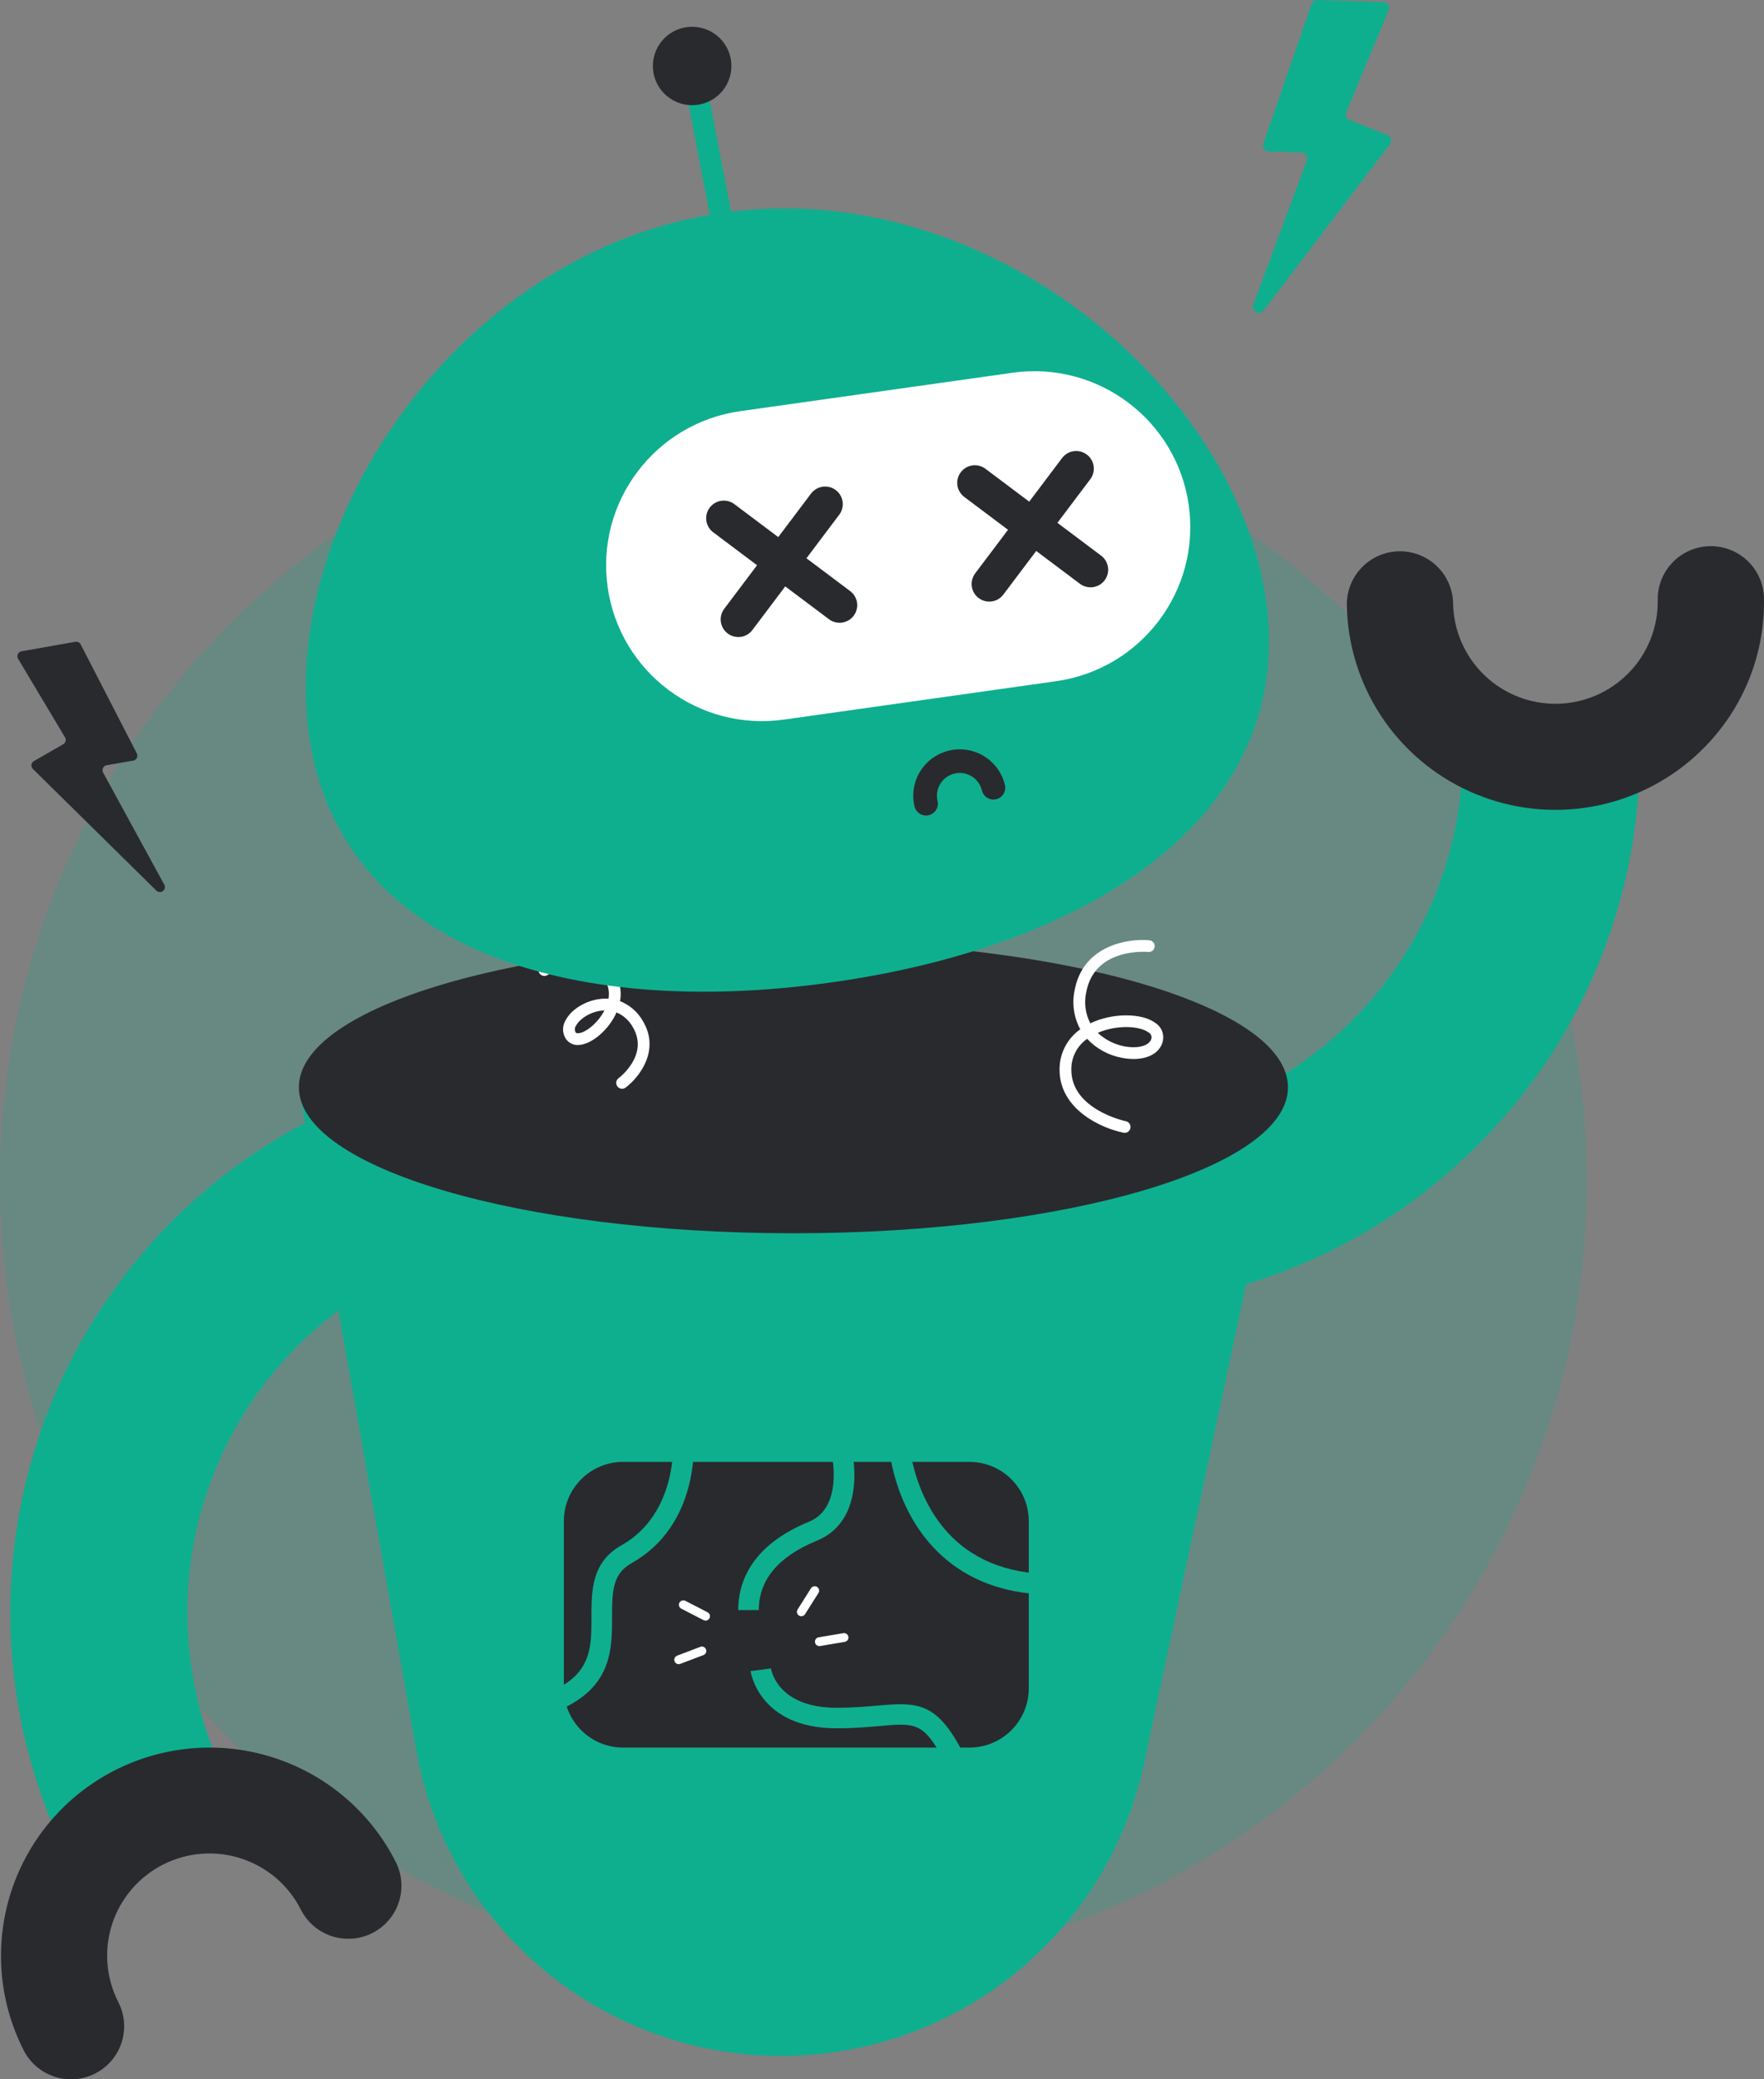 <svg width="56" height="66" viewBox="0 0 56 66" fill="none" xmlns="http://www.w3.org/2000/svg">
<rect x="0" y="0" width="56" height="66" fill="#808080" stroke="none"/>
<g clip-path="url(#clip0_3286_139201)">
<path opacity="0.2" d="M25.188 62.641C39.099 62.641 50.377 51.384 50.377 37.497C50.377 23.611 39.099 12.354 25.188 12.354C11.277 12.354 0 23.611 0 37.497C0 51.384 11.277 62.641 25.188 62.641Z" fill="#0EAF8F"/>
<path d="M1.962 58.586C0.885 56.267 0.326 53.743 0.325 51.187C0.324 48.632 0.881 46.107 1.956 43.788C3.032 41.468 4.6 39.411 6.553 37.758C8.506 36.106 10.796 34.898 13.264 34.218L14.762 39.627C13.081 40.089 11.521 40.912 10.191 42.037C8.86 43.163 7.792 44.564 7.059 46.143C6.326 47.723 5.946 49.443 5.947 51.183C5.947 52.924 6.328 54.644 7.062 56.223L1.962 58.586Z" fill="#0EAF8F"/>
<path d="M2.257 66C1.945 66.001 1.64 65.915 1.374 65.752C1.109 65.59 0.893 65.357 0.752 65.08C0.358 64.307 0.12 63.463 0.052 62.598C-0.016 61.733 0.087 60.862 0.356 60.037C0.899 58.37 2.083 56.986 3.648 56.19C4.423 55.797 5.268 55.559 6.135 55.491C7.002 55.423 7.874 55.526 8.701 55.795C10.371 56.337 11.757 57.519 12.554 59.081C12.657 59.279 12.719 59.494 12.738 59.715C12.756 59.937 12.731 60.16 12.663 60.371C12.595 60.583 12.485 60.779 12.341 60.948C12.197 61.117 12.021 61.256 11.822 61.357C11.624 61.458 11.408 61.518 11.186 61.535C10.964 61.552 10.741 61.525 10.529 61.456C10.318 61.386 10.122 61.276 9.954 61.13C9.786 60.985 9.648 60.808 9.548 60.609C9.355 60.229 9.089 59.89 8.765 59.612C8.44 59.335 8.064 59.124 7.658 58.992C7.252 58.859 6.824 58.808 6.398 58.841C5.972 58.874 5.556 58.991 5.176 59.184C4.795 59.378 4.456 59.645 4.179 59.969C3.902 60.293 3.691 60.669 3.559 61.075C3.428 61.481 3.377 61.908 3.412 62.333C3.446 62.758 3.563 63.173 3.758 63.552C3.889 63.809 3.952 64.095 3.94 64.382C3.929 64.67 3.844 64.95 3.693 65.196C3.543 65.441 3.331 65.644 3.08 65.785C2.828 65.926 2.545 66 2.257 66Z" fill="#292A2E"/>
<path d="M45.849 37.329C43.48 39.349 40.613 40.7 37.545 41.244L36.556 35.719C39.283 35.228 41.756 33.811 43.556 31.707C45.356 29.604 46.371 26.943 46.43 24.177L52.05 24.294C51.963 28.802 50.139 33.102 46.957 36.301C46.6 36.661 46.231 37.003 45.849 37.329Z" fill="#0EAF8F"/>
<path d="M53.666 24.134C52.71 24.945 51.542 25.468 50.299 25.642C49.056 25.817 47.788 25.634 46.645 25.117C45.502 24.6 44.529 23.769 43.841 22.721C43.152 21.673 42.776 20.452 42.757 19.199C42.753 18.754 42.925 18.326 43.236 18.007C43.547 17.689 43.972 17.506 44.417 17.499C44.863 17.492 45.293 17.662 45.614 17.97C45.935 18.279 46.12 18.702 46.13 19.146C46.143 20.006 46.498 20.826 47.117 21.425C47.736 22.023 48.567 22.352 49.429 22.339C50.29 22.325 51.111 21.971 51.711 21.353C52.31 20.736 52.64 19.906 52.626 19.046C52.619 18.599 52.79 18.168 53.102 17.848C53.413 17.527 53.839 17.343 54.286 17.336C54.734 17.329 55.166 17.5 55.487 17.811C55.808 18.122 55.992 18.547 55.999 18.993C56.015 19.862 55.858 20.724 55.538 21.532C55.217 22.339 54.74 23.075 54.133 23.697C53.983 23.851 53.828 23.996 53.666 24.134Z" fill="#292A2E"/>
<path d="M41.636 0.128L40.107 4.557C40.097 4.586 40.094 4.616 40.098 4.645C40.102 4.675 40.113 4.703 40.13 4.728C40.147 4.752 40.169 4.772 40.196 4.787C40.222 4.801 40.251 4.809 40.281 4.81L41.313 4.84C41.344 4.841 41.373 4.849 41.4 4.864C41.426 4.879 41.449 4.899 41.466 4.924C41.483 4.95 41.493 4.978 41.497 5.008C41.501 5.038 41.497 5.069 41.486 5.097L39.784 9.673C39.768 9.715 39.768 9.763 39.784 9.805C39.8 9.848 39.831 9.884 39.871 9.906C39.911 9.928 39.958 9.935 40.002 9.925C40.047 9.916 40.087 9.89 40.115 9.854L44.123 4.58C44.141 4.556 44.153 4.529 44.159 4.501C44.164 4.472 44.163 4.442 44.155 4.414C44.147 4.386 44.133 4.359 44.113 4.338C44.094 4.316 44.069 4.299 44.042 4.288L42.841 3.81C42.818 3.8 42.797 3.786 42.779 3.769C42.761 3.751 42.746 3.73 42.736 3.707C42.727 3.683 42.721 3.658 42.721 3.633C42.721 3.608 42.726 3.583 42.736 3.56L44.082 0.331C44.094 0.303 44.099 0.272 44.096 0.241C44.093 0.21 44.083 0.181 44.067 0.155C44.05 0.129 44.027 0.107 44 0.092C43.974 0.077 43.943 0.069 43.913 0.068L41.823 9.90706e-05C41.782 -0.001 41.742 0.011 41.709 0.034C41.675 0.057 41.65 0.09 41.636 0.128Z" fill="#0EAF8F"/>
<path d="M2.561 20.454L4.344 23.915C4.355 23.937 4.361 23.961 4.361 23.986C4.362 24.011 4.356 24.035 4.345 24.058C4.334 24.08 4.318 24.099 4.298 24.114C4.278 24.129 4.255 24.139 4.23 24.143L3.385 24.29C3.361 24.294 3.337 24.305 3.317 24.32C3.297 24.335 3.281 24.355 3.27 24.377C3.259 24.4 3.254 24.425 3.254 24.45C3.255 24.475 3.261 24.5 3.273 24.522L5.216 28.082C5.233 28.116 5.239 28.154 5.231 28.191C5.222 28.228 5.201 28.261 5.171 28.284C5.141 28.306 5.103 28.317 5.066 28.315C5.028 28.313 4.992 28.297 4.965 28.271L1.044 24.408C1.027 24.391 1.014 24.37 1.006 24.347C0.998 24.324 0.995 24.299 0.998 24.275C1.002 24.251 1.01 24.228 1.024 24.207C1.037 24.187 1.055 24.17 1.076 24.158L2.007 23.623C2.025 23.613 2.041 23.599 2.054 23.582C2.066 23.565 2.076 23.546 2.081 23.526C2.086 23.506 2.088 23.485 2.085 23.464C2.082 23.443 2.075 23.423 2.064 23.405L0.574 20.91C0.561 20.888 0.554 20.863 0.552 20.837C0.551 20.812 0.556 20.786 0.567 20.763C0.577 20.74 0.593 20.72 0.614 20.704C0.634 20.688 0.658 20.678 0.683 20.673L2.393 20.371C2.426 20.365 2.46 20.37 2.491 20.385C2.521 20.4 2.546 20.424 2.561 20.454Z" fill="#292A2E"/>
<path d="M9.488 34.513L13.215 55.553C13.697 58.273 15.123 60.737 17.243 62.512C19.363 64.287 22.042 65.26 24.809 65.26C27.506 65.26 30.122 64.335 32.219 62.64C34.315 60.945 35.765 58.583 36.325 55.949L40.888 34.512L9.488 34.513Z" fill="#0EAF8F"/>
<path d="M25.188 39.146C33.859 39.146 40.888 37.071 40.888 34.512C40.888 31.953 33.859 29.879 25.188 29.879C16.517 29.879 9.488 31.953 9.488 34.512C9.488 37.071 16.517 39.146 25.188 39.146Z" fill="#292A2E"/>
<path d="M30.774 46.402H19.785C18.744 46.402 17.9 47.244 17.9 48.283V53.59C17.9 54.629 18.744 55.471 19.785 55.471H30.774C31.815 55.471 32.659 54.629 32.659 53.59V48.283C32.659 47.244 31.815 46.402 30.774 46.402Z" fill="#292A2E"/>
<path d="M24.089 51.106H23.436C23.436 50.247 23.826 49.063 25.684 48.301C26.772 47.855 26.412 46.206 26.408 46.19L27.044 46.044C27.065 46.134 27.534 48.248 25.932 48.904C24.709 49.405 24.089 50.147 24.089 51.106Z" fill="#0EAF8F"/>
<path d="M29.95 55.853C29.315 54.664 29.05 54.687 27.932 54.786C27.568 54.819 27.115 54.859 26.562 54.859C24.088 54.859 23.83 53.061 23.828 53.043L24.476 52.961L24.152 53.002L24.475 52.958C24.483 53.009 24.681 54.207 26.562 54.207C27.086 54.207 27.505 54.169 27.874 54.137C29.132 54.025 29.722 54.039 30.526 55.546L29.95 55.853Z" fill="#0EAF8F"/>
<path d="M22.399 51.44C22.376 51.44 22.354 51.435 22.335 51.425L21.628 51.061C21.596 51.044 21.571 51.015 21.559 50.98C21.548 50.944 21.551 50.906 21.568 50.873C21.585 50.84 21.615 50.815 21.65 50.804C21.686 50.793 21.724 50.796 21.757 50.813L22.463 51.176C22.491 51.191 22.513 51.214 22.526 51.242C22.54 51.271 22.543 51.303 22.535 51.334C22.528 51.364 22.51 51.391 22.485 51.411C22.461 51.43 22.43 51.44 22.399 51.44Z" fill="white"/>
<path d="M21.546 52.824C21.513 52.823 21.482 52.812 21.456 52.791C21.431 52.77 21.415 52.741 21.409 52.709C21.403 52.677 21.408 52.644 21.424 52.615C21.44 52.587 21.465 52.565 21.496 52.553L22.239 52.271C22.273 52.26 22.31 52.262 22.343 52.278C22.375 52.293 22.4 52.321 22.413 52.354C22.426 52.388 22.425 52.425 22.411 52.458C22.398 52.491 22.371 52.518 22.338 52.532L21.596 52.814C21.58 52.82 21.563 52.824 21.546 52.824Z" fill="white"/>
<path d="M26.011 52.249C25.976 52.249 25.942 52.236 25.917 52.212C25.891 52.188 25.875 52.156 25.872 52.121C25.869 52.086 25.88 52.051 25.901 52.023C25.922 51.996 25.954 51.977 25.988 51.971L26.772 51.839C26.809 51.833 26.846 51.842 26.876 51.864C26.906 51.885 26.927 51.917 26.933 51.954C26.939 51.99 26.93 52.028 26.909 52.058C26.888 52.088 26.855 52.108 26.819 52.115L26.035 52.247C26.027 52.248 26.019 52.249 26.011 52.249Z" fill="white"/>
<path d="M25.438 51.302C25.413 51.302 25.389 51.295 25.367 51.283C25.346 51.27 25.328 51.252 25.316 51.23C25.304 51.208 25.298 51.183 25.298 51.158C25.299 51.133 25.307 51.109 25.32 51.088L25.744 50.417C25.754 50.401 25.766 50.387 25.781 50.377C25.797 50.365 25.814 50.358 25.832 50.353C25.85 50.349 25.869 50.349 25.887 50.352C25.905 50.355 25.923 50.361 25.939 50.371C25.954 50.381 25.968 50.394 25.979 50.409C25.989 50.425 25.997 50.442 26.001 50.46C26.005 50.478 26.005 50.497 26.002 50.515C25.998 50.533 25.991 50.551 25.981 50.566L25.557 51.237C25.544 51.257 25.527 51.273 25.506 51.285C25.485 51.296 25.462 51.302 25.438 51.302Z" fill="white"/>
<path d="M33.43 50.618C32.071 50.618 30.937 50.247 30.05 49.512C28.413 48.152 28.237 46.054 28.23 45.966L28.882 45.917L28.556 45.941L28.882 45.916C28.883 45.935 29.048 47.836 30.473 49.014C31.406 49.786 32.678 50.091 34.257 49.919L34.328 50.568C34.029 50.6 33.73 50.617 33.43 50.618Z" fill="#0EAF8F"/>
<path d="M16.397 54.671L16.276 54.03C18.781 53.56 18.779 52.52 18.777 51.316C18.776 50.504 18.774 49.585 19.731 49.048C21.511 48.048 21.369 45.782 21.367 45.759L22.019 45.71C22.027 45.82 22.199 48.41 20.051 49.616C19.458 49.949 19.429 50.478 19.43 51.314C19.433 52.556 19.435 54.101 16.397 54.671Z" fill="#0EAF8F"/>
<path d="M35.704 35.958C35.691 35.958 35.679 35.957 35.667 35.954C34.959 35.812 33.625 35.209 33.637 33.94C33.636 33.692 33.696 33.447 33.81 33.226C33.924 33.005 34.09 32.815 34.294 32.672C34.086 32.286 34.024 31.838 34.12 31.41C34.387 30.023 35.786 29.78 36.489 29.846C36.538 29.85 36.584 29.874 36.615 29.912C36.647 29.95 36.662 29.999 36.657 30.048C36.653 30.097 36.629 30.143 36.591 30.174C36.553 30.206 36.504 30.221 36.455 30.217C36.386 30.21 34.756 30.08 34.487 31.48C34.408 31.818 34.453 32.174 34.614 32.481C35.307 32.147 36.256 32.145 36.692 32.478C36.779 32.538 36.847 32.621 36.888 32.719C36.928 32.817 36.939 32.924 36.919 33.028C36.831 33.481 36.298 33.708 35.623 33.578C35.197 33.501 34.808 33.289 34.513 32.974C34.356 33.083 34.229 33.228 34.141 33.397C34.054 33.566 34.009 33.754 34.011 33.944C33.999 35.22 35.723 35.585 35.74 35.589C35.786 35.598 35.826 35.624 35.854 35.661C35.881 35.698 35.894 35.744 35.889 35.79C35.885 35.836 35.863 35.879 35.829 35.91C35.795 35.941 35.75 35.958 35.704 35.958L35.704 35.958ZM34.849 32.784C35.085 33.003 35.377 33.151 35.693 33.212C36.139 33.297 36.508 33.188 36.553 32.957C36.559 32.922 36.554 32.885 36.539 32.852C36.523 32.819 36.498 32.791 36.466 32.774C36.184 32.559 35.449 32.524 34.849 32.784Z" fill="white"/>
<path d="M19.749 34.559C19.71 34.559 19.672 34.546 19.64 34.523C19.608 34.501 19.585 34.468 19.572 34.431C19.56 34.394 19.559 34.354 19.571 34.317C19.583 34.279 19.606 34.247 19.637 34.223C19.678 34.193 20.617 33.47 20.083 32.592C19.968 32.388 19.789 32.227 19.572 32.136C19.339 32.667 18.811 33.133 18.397 33.167C18.309 33.179 18.221 33.165 18.141 33.127C18.062 33.089 17.995 33.028 17.95 32.953C17.899 32.864 17.873 32.763 17.875 32.661C17.877 32.559 17.907 32.459 17.962 32.372C18.17 31.993 18.687 31.71 19.192 31.698C19.234 31.698 19.276 31.698 19.317 31.701C19.34 31.574 19.334 31.444 19.298 31.32C19.262 31.197 19.198 31.083 19.11 30.988C18.497 30.298 17.388 30.945 17.377 30.952C17.356 30.964 17.332 30.972 17.308 30.976C17.284 30.979 17.259 30.978 17.235 30.972C17.212 30.966 17.189 30.956 17.17 30.941C17.15 30.926 17.134 30.908 17.121 30.887C17.108 30.866 17.1 30.843 17.097 30.818C17.093 30.794 17.094 30.769 17.1 30.746C17.107 30.722 17.117 30.7 17.132 30.68C17.146 30.66 17.165 30.644 17.186 30.631C17.242 30.598 18.573 29.823 19.39 30.741C19.516 30.879 19.608 31.045 19.659 31.225C19.71 31.405 19.718 31.595 19.683 31.778C19.986 31.897 20.24 32.116 20.402 32.398C20.971 33.332 20.297 34.195 19.861 34.521C19.829 34.545 19.79 34.559 19.749 34.559ZM19.189 32.072C18.783 32.085 18.413 32.325 18.289 32.552C18.267 32.582 18.253 32.617 18.25 32.653C18.246 32.69 18.253 32.727 18.269 32.76C18.278 32.776 18.294 32.802 18.366 32.796C18.6 32.777 18.984 32.467 19.189 32.072H19.189Z" fill="white"/>
<path d="M40.189 19.045C41.144 25.79 34.804 29.996 26.415 31.18C18.026 32.364 10.766 30.078 9.81 23.333C8.855 16.587 14.566 7.936 22.954 6.752C31.343 5.568 39.233 12.299 40.189 19.045Z" fill="#0EAF8F"/>
<path d="M32.141 11.832L23.501 13.051C20.793 13.433 18.908 15.935 19.291 18.638C19.674 21.342 22.18 23.223 24.888 22.841L33.528 21.622C36.236 21.239 38.121 18.738 37.738 16.034C37.355 13.331 34.849 11.449 32.141 11.832Z" fill="white"/>
<path d="M22.212 1.532L21.541 1.66L22.835 8.399L23.505 8.271L22.212 1.532Z" fill="#0EAF8F"/>
<path d="M21.972 3.339C22.661 3.339 23.219 2.782 23.219 2.095C23.219 1.407 22.661 0.85 21.972 0.85C21.284 0.85 20.726 1.407 20.726 2.095C20.726 2.782 21.284 3.339 21.972 3.339Z" fill="#292A2E"/>
<path d="M26.652 19.767C26.531 19.767 26.413 19.728 26.316 19.655L22.647 16.9C22.587 16.856 22.537 16.801 22.498 16.738C22.46 16.674 22.435 16.604 22.424 16.531C22.413 16.458 22.417 16.383 22.435 16.311C22.453 16.24 22.486 16.172 22.53 16.113C22.575 16.054 22.631 16.004 22.695 15.967C22.759 15.929 22.83 15.905 22.903 15.895C22.977 15.885 23.051 15.89 23.123 15.909C23.195 15.928 23.262 15.961 23.32 16.007L26.989 18.762C27.083 18.832 27.152 18.93 27.188 19.042C27.223 19.154 27.221 19.275 27.184 19.386C27.147 19.497 27.075 19.594 26.98 19.663C26.884 19.731 26.77 19.768 26.652 19.768V19.767Z" fill="#292A2E"/>
<path d="M23.438 20.221C23.333 20.22 23.232 20.191 23.143 20.137C23.055 20.082 22.983 20.004 22.937 19.911C22.89 19.818 22.871 19.714 22.88 19.611C22.89 19.507 22.928 19.409 22.99 19.326L25.75 15.663C25.84 15.546 25.973 15.469 26.119 15.449C26.265 15.429 26.414 15.467 26.532 15.556C26.65 15.645 26.728 15.776 26.749 15.922C26.77 16.068 26.733 16.217 26.645 16.335L23.885 19.998C23.833 20.067 23.766 20.123 23.688 20.162C23.61 20.201 23.524 20.221 23.438 20.221Z" fill="#292A2E"/>
<path d="M34.619 18.642C34.498 18.642 34.38 18.603 34.283 18.53L30.614 15.775C30.555 15.731 30.505 15.676 30.467 15.613C30.429 15.549 30.404 15.479 30.394 15.406C30.383 15.334 30.387 15.259 30.406 15.188C30.424 15.117 30.456 15.049 30.501 14.991C30.545 14.932 30.601 14.882 30.664 14.845C30.728 14.807 30.798 14.783 30.871 14.773C30.944 14.763 31.019 14.767 31.09 14.786C31.162 14.805 31.229 14.837 31.287 14.882L34.956 17.637C35.05 17.707 35.12 17.805 35.154 17.917C35.19 18.029 35.188 18.15 35.151 18.261C35.114 18.372 35.042 18.469 34.947 18.538C34.851 18.606 34.736 18.643 34.619 18.643L34.619 18.642Z" fill="#292A2E"/>
<path d="M31.404 19.096C31.3 19.096 31.198 19.067 31.11 19.012C31.021 18.958 30.95 18.88 30.904 18.787C30.857 18.694 30.838 18.59 30.847 18.486C30.857 18.383 30.895 18.284 30.957 18.201L33.717 14.539C33.806 14.42 33.939 14.342 34.086 14.321C34.233 14.301 34.382 14.339 34.501 14.428C34.62 14.517 34.698 14.65 34.719 14.797C34.74 14.944 34.701 15.092 34.612 15.211L31.852 18.873C31.8 18.943 31.732 18.999 31.655 19.038C31.577 19.076 31.491 19.096 31.404 19.096Z" fill="#292A2E"/>
<path d="M29.291 24.37C29.459 24.147 29.688 23.977 29.949 23.879C30.211 23.78 30.495 23.759 30.769 23.816C31.043 23.873 31.295 24.006 31.495 24.201C31.696 24.395 31.837 24.642 31.902 24.914C31.914 24.962 31.916 25.012 31.909 25.061C31.901 25.11 31.884 25.156 31.858 25.199C31.833 25.241 31.799 25.278 31.759 25.307C31.719 25.336 31.673 25.357 31.625 25.368C31.577 25.38 31.527 25.382 31.478 25.374C31.429 25.366 31.382 25.349 31.34 25.323C31.298 25.297 31.261 25.263 31.233 25.223C31.204 25.182 31.183 25.137 31.172 25.089C31.149 24.997 31.109 24.91 31.053 24.833C30.998 24.756 30.927 24.691 30.846 24.641C30.765 24.592 30.675 24.558 30.581 24.544C30.488 24.529 30.392 24.532 30.299 24.555C30.207 24.577 30.12 24.617 30.043 24.673C29.966 24.728 29.901 24.799 29.851 24.88C29.801 24.96 29.768 25.05 29.753 25.144C29.738 25.238 29.742 25.333 29.764 25.426C29.787 25.522 29.77 25.623 29.718 25.708C29.666 25.792 29.582 25.852 29.486 25.875C29.389 25.898 29.288 25.883 29.203 25.831C29.118 25.779 29.057 25.697 29.033 25.601C28.988 25.412 28.98 25.217 29.01 25.026C29.041 24.835 29.109 24.652 29.211 24.487C29.235 24.447 29.262 24.407 29.291 24.37Z" fill="#292A2E"/>
</g>
<defs>
<clipPath id="clip0_3286_139201">
<rect width="56" height="66" fill="white"/>
</clipPath>
</defs>
</svg>
